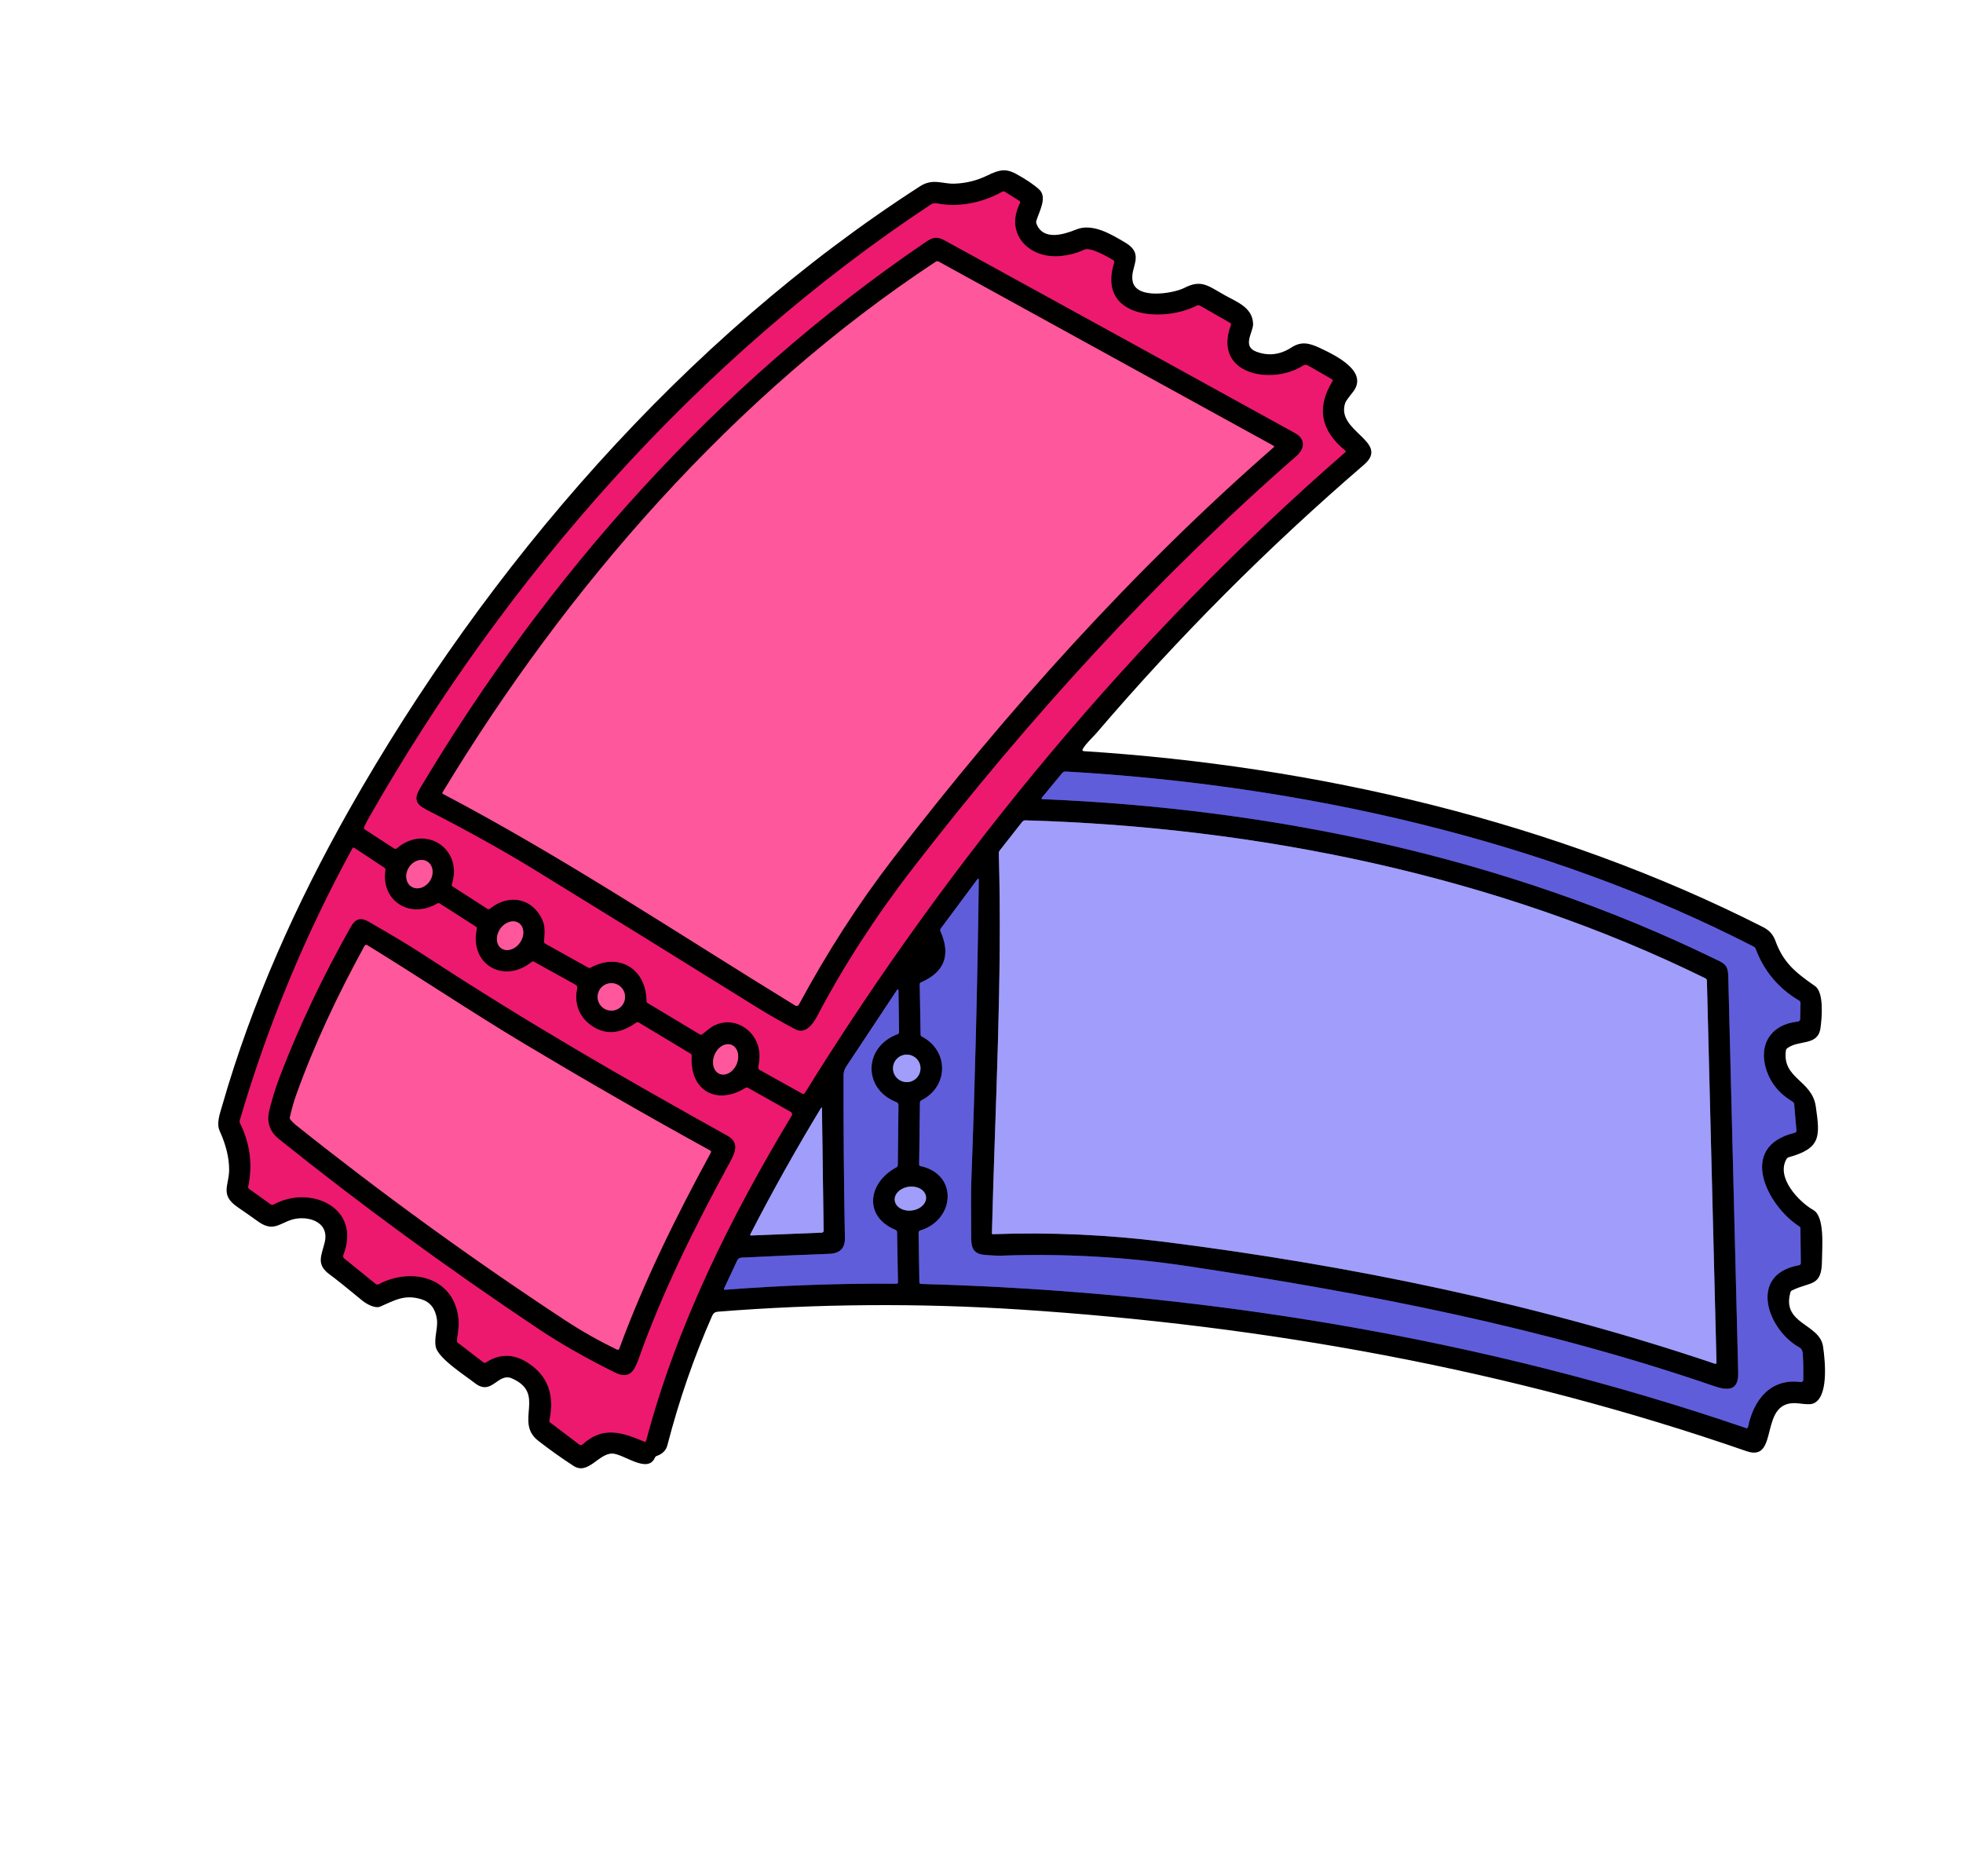 <svg width="45" height="43" viewBox="0 0 45 43" fill="none" xmlns="http://www.w3.org/2000/svg">
<g clip-path="url(#clip0_718_7559)">
<path d="M9.097 19.445C9.744 18.884 10.623 19.449 10.36 20.268C10.353 20.29 10.36 20.308 10.38 20.321L11.172 20.83C11.191 20.842 11.216 20.841 11.234 20.827C11.673 20.471 12.223 20.59 12.441 21.101C12.504 21.25 12.487 21.411 12.472 21.572C12.47 21.598 12.48 21.618 12.503 21.631L13.48 22.176C13.501 22.188 13.522 22.188 13.543 22.177C14.213 21.82 14.817 22.226 14.822 22.947C14.822 22.965 14.831 22.98 14.846 22.99L16.039 23.707C16.059 23.72 16.084 23.718 16.103 23.703C16.198 23.628 16.293 23.541 16.388 23.498C16.819 23.298 17.293 23.579 17.393 24.026C17.426 24.171 17.412 24.308 17.385 24.46C17.38 24.489 17.39 24.51 17.415 24.524L18.394 25.069C18.416 25.081 18.434 25.076 18.448 25.055C21.826 19.604 26.001 14.575 30.845 10.36C30.852 10.355 30.853 10.345 30.847 10.338C30.847 10.338 30.846 10.337 30.845 10.336C30.275 9.876 30.174 9.345 30.541 8.744C30.554 8.722 30.55 8.705 30.528 8.692L29.981 8.377C29.947 8.358 29.905 8.359 29.872 8.381C29.165 8.837 27.793 8.596 28.215 7.452C28.223 7.429 28.217 7.413 28.196 7.401L27.514 7.011C27.486 6.995 27.458 6.994 27.429 7.009C26.68 7.394 25.136 7.31 25.54 6.019C25.548 5.997 25.541 5.979 25.521 5.966C25.397 5.889 24.995 5.658 24.854 5.725C24.694 5.801 24.515 5.849 24.318 5.869C23.604 5.943 23.019 5.372 23.381 4.654C23.389 4.637 23.384 4.616 23.367 4.605L23.033 4.395C23.016 4.385 22.998 4.384 22.98 4.394C22.535 4.642 21.991 4.763 21.488 4.664C21.43 4.653 21.38 4.661 21.34 4.688C16.015 8.209 11.593 13.23 8.452 18.756C8.415 18.821 8.38 18.889 8.349 18.959C8.34 18.981 8.344 18.998 8.363 19.011L9.036 19.449C9.056 19.461 9.08 19.46 9.097 19.445Z" stroke="#770D38" stroke-width="0.229"/>
<path d="M6.272 27.608C7.112 27.151 8.297 27.676 7.872 28.77C7.861 28.797 7.87 28.828 7.892 28.846L8.615 29.431C8.633 29.445 8.659 29.448 8.68 29.437C9.442 29.035 10.421 29.281 10.512 30.24C10.526 30.395 10.501 30.558 10.474 30.72C10.471 30.742 10.479 30.765 10.497 30.779L11.086 31.23C11.102 31.242 11.12 31.243 11.137 31.231C11.461 31.02 11.781 31.031 12.106 31.241C12.557 31.535 12.721 31.973 12.596 32.558C12.591 32.578 12.597 32.595 12.614 32.607L13.278 33.11C13.302 33.128 13.334 33.127 13.356 33.106C13.825 32.682 14.262 32.832 14.768 33.044C14.791 33.054 14.806 33.046 14.812 33.022C15.503 30.399 16.749 27.896 18.149 25.572C18.166 25.544 18.157 25.507 18.128 25.49C18.128 25.49 18.128 25.489 18.127 25.489L17.147 24.936C17.127 24.925 17.108 24.926 17.09 24.937C16.439 25.347 15.803 25.009 15.856 24.205C15.858 24.183 15.849 24.166 15.83 24.155L14.647 23.442C14.624 23.429 14.603 23.429 14.582 23.444C14.195 23.721 13.838 23.731 13.51 23.474C13.255 23.274 13.16 22.963 13.232 22.654C13.239 22.623 13.226 22.591 13.198 22.576L12.242 22.047C12.224 22.037 12.203 22.039 12.188 22.051C11.554 22.564 10.752 22.113 10.93 21.291C10.934 21.271 10.928 21.255 10.911 21.244L10.084 20.714C10.063 20.701 10.043 20.701 10.022 20.712C9.4 21.075 8.727 20.656 8.834 19.944C8.838 19.922 8.83 19.905 8.812 19.892L8.119 19.434C8.107 19.427 8.09 19.43 8.082 19.443C8.082 19.443 8.081 19.444 8.081 19.445C6.995 21.432 6.133 23.512 5.497 25.684C5.492 25.704 5.493 25.725 5.503 25.744C5.735 26.211 5.798 26.698 5.691 27.203C5.688 27.221 5.695 27.239 5.71 27.25L6.204 27.604C6.226 27.62 6.248 27.621 6.272 27.608Z" stroke="#770D38" stroke-width="0.229"/>
<path d="M9.798 19.75C9.666 19.665 9.477 19.725 9.376 19.884C9.275 20.041 9.3 20.238 9.432 20.323C9.565 20.408 9.754 20.348 9.855 20.19C9.956 20.032 9.931 19.835 9.798 19.75Z" stroke="#802C4E" stroke-width="0.229"/>
<path d="M11.896 21.16C11.771 21.073 11.58 21.131 11.468 21.291C11.357 21.45 11.368 21.65 11.492 21.737C11.617 21.824 11.808 21.766 11.919 21.606C12.031 21.446 12.02 21.247 11.896 21.16Z" stroke="#802C4E" stroke-width="0.229"/>
<path d="M23.893 18.318C29.167 18.533 34.504 19.648 39.264 21.957C39.502 22.073 39.612 22.095 39.619 22.365C39.695 25.399 39.771 28.432 39.847 31.466C39.857 31.896 39.593 31.876 39.291 31.772C35.37 30.424 31.345 29.647 27.257 29.028C25.838 28.813 24.411 28.731 22.974 28.782C22.881 28.785 22.744 28.78 22.565 28.764C22.238 28.735 22.264 28.504 22.263 28.221C22.258 27.627 22.26 27.25 22.266 27.092C22.352 24.789 22.409 22.485 22.438 20.177C22.438 20.133 22.426 20.128 22.399 20.164L21.566 21.284C21.553 21.302 21.55 21.325 21.559 21.344C21.803 21.893 21.653 22.285 21.11 22.519C21.093 22.527 21.085 22.541 21.084 22.56L21.104 23.713C21.105 23.734 21.114 23.749 21.132 23.759C21.754 24.082 21.754 24.904 21.122 25.222C21.102 25.232 21.089 25.252 21.089 25.274L21.071 26.693C21.071 26.71 21.083 26.726 21.1 26.729C21.971 26.912 21.896 27.965 21.093 28.206C21.072 28.213 21.058 28.233 21.058 28.255L21.076 29.39C21.077 29.417 21.09 29.43 21.117 29.431C27.498 29.604 33.982 30.664 40.028 32.735C40.045 32.741 40.065 32.731 40.07 32.715C40.071 32.713 40.071 32.711 40.072 32.71C40.195 32.1 40.581 31.585 41.281 31.68C41.308 31.684 41.333 31.666 41.337 31.638C41.337 31.636 41.338 31.634 41.338 31.632C41.342 31.424 41.339 31.223 41.327 31.03C41.323 30.962 41.297 30.914 41.251 30.888C40.522 30.487 40.059 29.213 41.242 29.001C41.265 28.997 41.283 28.977 41.282 28.953L41.273 28.157C41.273 28.139 41.263 28.122 41.248 28.113C40.519 27.648 39.81 26.285 41.145 25.965C41.168 25.96 41.184 25.938 41.182 25.914L41.13 25.312C41.128 25.288 41.114 25.267 41.094 25.254C40.793 25.074 40.593 24.831 40.492 24.525C40.303 23.948 40.595 23.479 41.214 23.416C41.244 23.413 41.267 23.389 41.267 23.359L41.275 22.993C41.276 22.97 41.263 22.948 41.243 22.936C40.774 22.659 40.441 22.265 40.247 21.751C40.238 21.727 40.223 21.71 40.2 21.698C35.395 19.229 29.798 17.991 24.434 17.685C24.402 17.683 24.37 17.697 24.349 17.721L23.88 18.289C23.874 18.297 23.875 18.308 23.882 18.314C23.885 18.317 23.889 18.318 23.893 18.318Z" stroke="#302F6E" stroke-width="0.229"/>
<path d="M22.759 28.29C24.085 28.243 25.4 28.302 26.704 28.467C30.963 29.006 35.244 29.885 39.316 31.261C39.329 31.265 39.343 31.259 39.347 31.245C39.349 31.242 39.349 31.24 39.349 31.237L39.13 22.48C39.129 22.455 39.117 22.436 39.093 22.425C34.311 20.073 28.813 18.956 23.509 18.804C23.479 18.803 23.451 18.817 23.432 18.84L22.921 19.492C22.904 19.513 22.897 19.536 22.897 19.563C22.98 22.454 22.812 25.379 22.739 28.27C22.739 28.28 22.747 28.29 22.758 28.29C22.758 28.29 22.758 28.29 22.759 28.289" stroke="#504F7D" stroke-width="0.229"/>
<path d="M14.314 22.756C14.262 22.591 14.085 22.499 13.92 22.551C13.754 22.604 13.662 22.78 13.715 22.946C13.767 23.111 13.944 23.203 14.109 23.151C14.275 23.098 14.366 22.922 14.314 22.756Z" stroke="#802C4E" stroke-width="0.229"/>
<path d="M16.495 24.616C16.635 24.674 16.81 24.572 16.886 24.389C16.963 24.206 16.911 24.01 16.771 23.953C16.632 23.894 16.457 23.996 16.38 24.179C16.304 24.363 16.356 24.558 16.495 24.616Z" stroke="#802C4E" stroke-width="0.229"/>
<path d="M16.619 29.564C17.928 29.463 19.24 29.416 20.553 29.425C20.575 29.426 20.586 29.415 20.585 29.393L20.565 28.245C20.565 28.219 20.553 28.202 20.529 28.192C19.789 27.887 19.896 27.104 20.548 26.759C20.57 26.747 20.581 26.729 20.581 26.704L20.597 25.334C20.598 25.3 20.582 25.277 20.55 25.264C19.773 24.96 19.799 23.992 20.575 23.707C20.599 23.698 20.612 23.681 20.611 23.655L20.597 22.716C20.596 22.667 20.583 22.663 20.556 22.704L19.398 24.451C19.36 24.508 19.34 24.576 19.339 24.644C19.336 25.885 19.346 27.131 19.369 28.381C19.374 28.612 19.254 28.731 19.011 28.741C18.334 28.765 17.662 28.795 16.994 28.828C16.954 28.831 16.919 28.854 16.902 28.89L16.599 29.536C16.595 29.546 16.598 29.558 16.607 29.562C16.611 29.564 16.614 29.564 16.618 29.565" stroke="#302F6E" stroke-width="0.229"/>
<path d="M21.087 24.394C21.035 24.229 20.857 24.137 20.692 24.189C20.526 24.241 20.434 24.419 20.486 24.584C20.539 24.75 20.716 24.842 20.882 24.79C21.047 24.737 21.139 24.56 21.087 24.394Z" stroke="#504F7D" stroke-width="0.229"/>
<path d="M17.217 28.32L18.842 28.255C18.864 28.254 18.881 28.235 18.881 28.213L18.843 25.413C18.843 25.38 18.834 25.377 18.817 25.406C18.244 26.349 17.705 27.312 17.2 28.294C17.196 28.303 17.199 28.314 17.207 28.318C17.21 28.319 17.213 28.32 17.216 28.32" stroke="#504F7D" stroke-width="0.229"/>
<path d="M21.228 27.43C21.209 27.281 21.034 27.179 20.836 27.203C20.638 27.228 20.492 27.37 20.512 27.52C20.53 27.67 20.706 27.771 20.904 27.747C21.102 27.722 21.247 27.58 21.228 27.43Z" stroke="#504F7D" stroke-width="0.229"/>
<path d="M9.783 18.562C10.584 18.971 11.457 19.446 12.264 19.942C13.945 20.974 15.623 22.012 17.297 23.055C17.602 23.245 17.914 23.424 18.232 23.591C18.466 23.714 18.638 23.469 18.73 23.294C19.337 22.14 20.068 21.009 20.926 19.9C23.592 16.451 26.489 13.273 29.721 10.45C29.913 10.283 29.927 10.063 29.691 9.932C28.227 9.123 25.549 7.65 21.657 5.514C21.461 5.407 21.372 5.447 21.201 5.563C16.412 8.824 12.534 13.206 9.632 18.068C9.486 18.312 9.531 18.433 9.783 18.562Z" stroke="#770D38" stroke-width="0.229"/>
<path d="M18.312 23.029C18.957 21.833 19.664 20.73 20.486 19.662C23.087 16.283 25.986 13.057 29.201 10.249C29.209 10.242 29.209 10.231 29.203 10.224C29.201 10.222 29.2 10.221 29.198 10.22L21.518 5.996C21.496 5.984 21.475 5.985 21.454 5.998C16.843 9.031 12.979 13.474 10.142 18.172C10.137 18.179 10.14 18.188 10.147 18.193C12.931 19.657 15.564 21.414 18.232 23.05C18.259 23.066 18.293 23.057 18.309 23.031C18.31 23.031 18.31 23.03 18.311 23.029" stroke="#802C4E" stroke-width="0.229"/>
<path d="M16.671 26.033C14.311 24.718 12.154 23.485 9.716 21.891C9.294 21.616 8.876 21.375 8.45 21.129C8.257 21.017 8.142 21.07 8.04 21.251C7.388 22.408 6.848 23.548 6.419 24.67C6.322 24.924 6.241 25.184 6.176 25.449C6.107 25.727 6.187 25.941 6.399 26.111C8.257 27.603 10.236 29.05 12.334 30.453C12.845 30.794 13.43 31.128 14.089 31.455C14.428 31.623 14.536 31.436 14.641 31.142C15.197 29.577 15.948 28.078 16.741 26.622C16.868 26.389 16.939 26.183 16.671 26.033Z" stroke="#770D38" stroke-width="0.229"/>
<path d="M8.358 21.681C7.749 22.794 7.211 23.924 6.787 25.11C6.738 25.247 6.691 25.413 6.646 25.609C6.641 25.63 6.646 25.648 6.66 25.666C6.695 25.71 6.735 25.749 6.779 25.784C8.767 27.37 10.824 28.862 12.949 30.259C13.334 30.512 13.733 30.738 14.148 30.936C14.17 30.946 14.186 30.939 14.194 30.917C14.768 29.361 15.498 27.881 16.294 26.424C16.305 26.402 16.301 26.385 16.279 26.373C14.842 25.582 13.42 24.766 12.013 23.923C10.8 23.197 9.622 22.405 8.417 21.665C8.397 21.654 8.372 21.659 8.36 21.679C8.359 21.679 8.359 21.68 8.358 21.681Z" stroke="#802C4E" stroke-width="0.229"/>
<path d="M41.043 29.625C40.839 30.358 41.714 30.335 41.792 30.865C41.845 31.224 41.922 32.063 41.548 32.178C41.5 32.193 41.397 32.19 41.242 32.17C40.278 32.044 40.822 33.535 40.04 33.265C34.67 31.401 29.022 30.382 23.36 30.016C21.053 29.868 18.751 29.884 16.454 30.067C16.394 30.072 16.352 30.102 16.327 30.158C15.908 31.108 15.566 32.098 15.3 33.125C15.27 33.245 15.188 33.327 15.057 33.373C15.037 33.379 15.021 33.394 15.013 33.413C14.848 33.791 14.295 33.324 14.038 33.319C13.72 33.313 13.484 33.821 13.145 33.6C12.868 33.42 12.599 33.228 12.338 33.025C11.781 32.59 12.531 31.948 11.738 31.597C11.408 31.451 11.278 32.01 10.885 31.703C10.658 31.525 10.044 31.138 9.989 30.871C9.947 30.666 10.045 30.435 10.015 30.234C9.979 29.995 9.861 29.844 9.66 29.782C9.268 29.661 9.04 29.812 8.716 29.95C8.601 30 8.407 29.896 8.299 29.807C7.945 29.514 7.699 29.317 7.56 29.216C7.239 28.984 7.369 28.785 7.444 28.477C7.548 28.051 7.149 27.884 6.801 27.933C6.454 27.981 6.303 28.273 5.928 28.007C5.766 27.891 5.604 27.778 5.443 27.667C5.033 27.385 5.254 27.17 5.253 26.809C5.252 26.536 5.18 26.241 5.036 25.924C4.957 25.749 5.039 25.532 5.094 25.342C5.771 22.983 6.786 20.717 8.004 18.563C11.159 12.989 15.675 7.758 21.089 4.271C21.384 4.081 21.6 4.218 21.874 4.21C22.14 4.202 22.393 4.14 22.633 4.023C22.902 3.893 23.05 3.853 23.299 3.989C23.531 4.117 23.706 4.236 23.824 4.345C24.016 4.523 23.818 4.856 23.757 5.062C23.75 5.084 23.752 5.107 23.76 5.128C23.914 5.526 24.392 5.374 24.67 5.261C25.046 5.108 25.474 5.371 25.786 5.555C26.274 5.839 25.88 6.131 25.97 6.469C26.077 6.867 26.909 6.722 27.144 6.602C27.53 6.404 27.673 6.537 28.057 6.756C28.331 6.913 28.715 7.038 28.726 7.423C28.732 7.614 28.465 7.934 28.799 8.061C29.075 8.165 29.342 8.134 29.6 7.968C29.827 7.82 30.007 7.86 30.254 7.975C30.652 8.161 31.38 8.526 31.012 8.989C30.908 9.119 30.851 9.2 30.84 9.231C30.607 9.889 31.881 10.123 31.269 10.652C29.064 12.549 27.017 14.603 25.127 16.813C25.049 16.903 24.897 17.038 24.818 17.174C24.81 17.188 24.814 17.205 24.828 17.213C24.832 17.215 24.837 17.217 24.841 17.218C30.159 17.556 35.635 18.826 40.407 21.246C40.549 21.318 40.64 21.405 40.7 21.567C40.882 22.067 41.159 22.291 41.609 22.604C41.819 22.75 41.765 23.345 41.732 23.571C41.669 23.985 41.235 23.827 40.97 24.029C40.954 24.041 40.943 24.06 40.94 24.08C40.851 24.728 41.539 24.753 41.626 25.366C41.722 26.047 41.752 26.319 41.005 26.527C40.984 26.533 40.965 26.547 40.955 26.566C40.706 26.991 41.236 27.547 41.571 27.738C41.838 27.891 41.768 28.61 41.767 28.888C41.766 29.506 41.505 29.369 41.081 29.579C41.062 29.588 41.048 29.605 41.043 29.625ZM9.096 19.445C9.744 18.884 10.622 19.449 10.36 20.268C10.352 20.291 10.359 20.308 10.379 20.321L11.172 20.83C11.191 20.842 11.216 20.841 11.233 20.827C11.673 20.471 12.223 20.59 12.44 21.102C12.504 21.25 12.487 21.411 12.472 21.572C12.469 21.598 12.48 21.618 12.502 21.631L13.479 22.176C13.501 22.188 13.522 22.189 13.543 22.177C14.213 21.82 14.816 22.226 14.822 22.948C14.822 22.965 14.831 22.981 14.845 22.99L16.039 23.707C16.058 23.72 16.084 23.718 16.103 23.703C16.198 23.628 16.293 23.542 16.388 23.498C16.819 23.298 17.293 23.579 17.393 24.026C17.425 24.172 17.412 24.308 17.384 24.461C17.38 24.489 17.39 24.51 17.415 24.524L18.393 25.069C18.416 25.081 18.434 25.076 18.448 25.055C21.826 19.604 26 14.576 30.845 10.36C30.852 10.355 30.852 10.345 30.847 10.338C30.847 10.338 30.846 10.337 30.845 10.336C30.275 9.876 30.174 9.345 30.54 8.744C30.554 8.722 30.549 8.705 30.527 8.692L29.981 8.377C29.946 8.358 29.904 8.359 29.872 8.381C29.164 8.837 27.792 8.596 28.215 7.452C28.223 7.429 28.217 7.413 28.196 7.401L27.514 7.011C27.486 6.995 27.458 6.994 27.429 7.009C26.68 7.395 25.136 7.31 25.54 6.019C25.547 5.997 25.541 5.979 25.52 5.966C25.396 5.889 24.995 5.658 24.854 5.725C24.694 5.801 24.515 5.849 24.318 5.869C23.603 5.944 23.019 5.372 23.381 4.654C23.389 4.637 23.384 4.616 23.367 4.605L23.033 4.395C23.016 4.385 22.998 4.384 22.98 4.394C22.534 4.642 21.991 4.763 21.488 4.664C21.429 4.653 21.38 4.661 21.339 4.688C16.015 8.209 11.593 13.23 8.452 18.756C8.415 18.821 8.38 18.889 8.348 18.959C8.339 18.981 8.344 18.998 8.363 19.011L9.036 19.449C9.055 19.461 9.08 19.46 9.096 19.445ZM6.272 27.609C7.112 27.151 8.297 27.676 7.872 28.77C7.861 28.797 7.87 28.828 7.892 28.846L8.615 29.431C8.633 29.446 8.659 29.448 8.68 29.437C9.441 29.035 10.42 29.281 10.512 30.24C10.526 30.395 10.501 30.558 10.474 30.72C10.47 30.742 10.479 30.765 10.497 30.779L11.086 31.23C11.102 31.242 11.12 31.243 11.137 31.231C11.46 31.021 11.781 31.031 12.105 31.241C12.557 31.535 12.72 31.974 12.596 32.558C12.591 32.578 12.597 32.595 12.614 32.607L13.278 33.111C13.301 33.128 13.334 33.127 13.356 33.107C13.824 32.682 14.261 32.832 14.768 33.044C14.791 33.054 14.806 33.047 14.812 33.022C15.503 30.399 16.749 27.896 18.148 25.573C18.166 25.544 18.157 25.507 18.128 25.49C18.128 25.49 18.128 25.49 18.127 25.489L17.147 24.937C17.127 24.925 17.108 24.926 17.089 24.937C16.439 25.347 15.803 25.01 15.856 24.205C15.857 24.183 15.849 24.167 15.83 24.155L14.646 23.442C14.624 23.429 14.603 23.429 14.582 23.444C14.195 23.721 13.837 23.732 13.51 23.474C13.255 23.274 13.16 22.963 13.232 22.654C13.239 22.623 13.226 22.592 13.198 22.577L12.242 22.047C12.224 22.037 12.203 22.039 12.188 22.051C11.554 22.564 10.752 22.114 10.93 21.291C10.934 21.271 10.928 21.255 10.911 21.244L10.083 20.714C10.063 20.701 10.042 20.701 10.022 20.713C9.4 21.075 8.727 20.656 8.834 19.945C8.837 19.922 8.83 19.905 8.811 19.892L8.119 19.435C8.106 19.427 8.09 19.43 8.082 19.443C8.082 19.443 8.081 19.444 8.081 19.445C6.994 21.432 6.133 23.512 5.497 25.685C5.491 25.704 5.493 25.725 5.502 25.744C5.735 26.211 5.798 26.698 5.691 27.203C5.688 27.221 5.695 27.239 5.709 27.251L6.204 27.604C6.226 27.62 6.248 27.622 6.272 27.609ZM9.798 19.751C9.665 19.666 9.477 19.726 9.375 19.884C9.274 20.042 9.3 20.239 9.432 20.324C9.565 20.409 9.753 20.349 9.855 20.19C9.956 20.032 9.93 19.835 9.798 19.751ZM11.896 21.161C11.771 21.074 11.58 21.132 11.468 21.292C11.357 21.451 11.368 21.651 11.492 21.738C11.617 21.825 11.808 21.767 11.92 21.607C12.031 21.447 12.02 21.248 11.896 21.161ZM23.893 18.318C29.166 18.534 34.503 19.648 39.264 21.957C39.501 22.073 39.611 22.095 39.619 22.365C39.695 25.399 39.77 28.432 39.846 31.466C39.857 31.896 39.593 31.876 39.29 31.772C35.369 30.424 31.344 29.647 27.257 29.028C25.838 28.813 24.411 28.731 22.974 28.782C22.88 28.785 22.743 28.78 22.565 28.764C22.237 28.735 22.264 28.504 22.262 28.221C22.258 27.627 22.259 27.25 22.265 27.092C22.352 24.789 22.409 22.485 22.437 20.177C22.438 20.133 22.425 20.129 22.398 20.164L21.566 21.284C21.552 21.302 21.55 21.325 21.559 21.344C21.802 21.893 21.653 22.285 21.11 22.519C21.092 22.527 21.084 22.541 21.084 22.56L21.104 23.713C21.104 23.734 21.113 23.749 21.132 23.759C21.754 24.083 21.754 24.904 21.122 25.222C21.101 25.232 21.088 25.252 21.088 25.274L21.07 26.693C21.07 26.71 21.083 26.726 21.1 26.73C21.971 26.912 21.895 27.965 21.093 28.206C21.072 28.213 21.057 28.233 21.057 28.255L21.076 29.39C21.076 29.417 21.09 29.43 21.116 29.431C27.497 29.604 33.981 30.664 40.028 32.735C40.045 32.741 40.064 32.732 40.07 32.715C40.07 32.713 40.071 32.711 40.071 32.71C40.195 32.1 40.581 31.585 41.28 31.68C41.307 31.684 41.333 31.666 41.336 31.639C41.337 31.636 41.337 31.634 41.337 31.632C41.341 31.424 41.338 31.223 41.327 31.03C41.322 30.962 41.297 30.914 41.25 30.888C40.521 30.487 40.058 29.213 41.242 29.001C41.265 28.997 41.282 28.977 41.282 28.953L41.272 28.157C41.272 28.139 41.263 28.122 41.247 28.113C40.519 27.648 39.81 26.285 41.144 25.965C41.167 25.96 41.184 25.938 41.181 25.914L41.129 25.312C41.127 25.288 41.114 25.267 41.093 25.254C40.793 25.074 40.592 24.831 40.492 24.525C40.302 23.948 40.595 23.479 41.214 23.417C41.243 23.413 41.266 23.389 41.267 23.359L41.275 22.993C41.275 22.97 41.263 22.948 41.243 22.936C40.773 22.659 40.441 22.265 40.246 21.751C40.237 21.727 40.222 21.71 40.2 21.698C35.394 19.229 29.798 17.991 24.434 17.685C24.401 17.683 24.37 17.697 24.349 17.721L23.879 18.289C23.873 18.297 23.874 18.308 23.882 18.314C23.884 18.317 23.888 18.318 23.893 18.318ZM22.759 28.29C24.085 28.243 25.4 28.302 26.704 28.467C30.963 29.006 35.244 29.885 39.316 31.261C39.329 31.265 39.343 31.259 39.347 31.245C39.348 31.242 39.349 31.24 39.349 31.237L39.13 22.48C39.129 22.455 39.117 22.436 39.093 22.425C34.311 20.073 28.813 18.956 23.509 18.804C23.479 18.803 23.451 18.817 23.432 18.84L22.921 19.492C22.904 19.513 22.896 19.536 22.897 19.563C22.98 22.454 22.811 25.379 22.739 28.27C22.739 28.281 22.747 28.29 22.758 28.29C22.758 28.29 22.758 28.29 22.759 28.29L22.759 28.29ZM14.314 22.756C14.262 22.591 14.085 22.499 13.92 22.551C13.754 22.604 13.663 22.78 13.715 22.946C13.767 23.111 13.944 23.203 14.109 23.151C14.275 23.098 14.366 22.922 14.314 22.756ZM16.496 24.616C16.636 24.674 16.811 24.572 16.887 24.389C16.963 24.205 16.911 24.01 16.772 23.952C16.632 23.894 16.457 23.996 16.381 24.179C16.305 24.362 16.357 24.558 16.496 24.616ZM16.618 29.565C17.927 29.463 19.239 29.417 20.552 29.425C20.575 29.426 20.586 29.415 20.585 29.393L20.565 28.245C20.564 28.22 20.552 28.202 20.529 28.192C19.788 27.887 19.896 27.104 20.548 26.759C20.57 26.747 20.581 26.729 20.581 26.704L20.597 25.334C20.598 25.3 20.582 25.277 20.549 25.264C19.772 24.96 19.798 23.992 20.574 23.707C20.599 23.699 20.611 23.681 20.61 23.655L20.597 22.716C20.596 22.667 20.582 22.663 20.555 22.704L19.397 24.451C19.359 24.509 19.339 24.576 19.339 24.645C19.335 25.886 19.345 27.131 19.369 28.381C19.373 28.612 19.254 28.732 19.01 28.741C18.333 28.766 17.661 28.795 16.994 28.828C16.953 28.831 16.918 28.854 16.901 28.89L16.599 29.536C16.594 29.546 16.598 29.558 16.607 29.563C16.61 29.564 16.614 29.565 16.617 29.565L16.618 29.565ZM21.087 24.395C21.034 24.229 20.857 24.137 20.691 24.189C20.526 24.241 20.434 24.419 20.486 24.584C20.538 24.75 20.716 24.842 20.881 24.79C21.047 24.737 21.139 24.56 21.087 24.395ZM17.216 28.32L18.841 28.255C18.863 28.254 18.881 28.235 18.88 28.213L18.842 25.413C18.842 25.38 18.833 25.378 18.816 25.406C18.244 26.349 17.705 27.312 17.199 28.294C17.195 28.303 17.198 28.314 17.207 28.318C17.209 28.319 17.213 28.32 17.216 28.32L17.216 28.32ZM21.228 27.43C21.209 27.281 21.034 27.179 20.836 27.203C20.638 27.228 20.492 27.37 20.511 27.52C20.53 27.67 20.706 27.771 20.904 27.747C21.102 27.722 21.247 27.58 21.228 27.43Z" fill="black"/>
<path d="M10.36 20.268C10.623 19.449 9.744 18.884 9.097 19.445C9.08 19.46 9.056 19.461 9.036 19.449L8.363 19.011C8.344 18.998 8.34 18.981 8.349 18.959C8.38 18.889 8.415 18.821 8.452 18.756C11.593 13.23 16.015 8.209 21.34 4.688C21.38 4.661 21.43 4.653 21.488 4.664C21.991 4.763 22.535 4.642 22.98 4.394C22.998 4.384 23.016 4.385 23.033 4.395L23.367 4.605C23.384 4.616 23.389 4.637 23.381 4.654C23.019 5.372 23.604 5.943 24.318 5.869C24.515 5.849 24.694 5.801 24.854 5.725C24.995 5.658 25.397 5.889 25.521 5.966C25.541 5.979 25.548 5.997 25.54 6.019C25.136 7.31 26.68 7.394 27.429 7.009C27.458 6.994 27.486 6.995 27.514 7.011L28.196 7.401C28.217 7.413 28.223 7.429 28.215 7.452C27.793 8.596 29.165 8.837 29.872 8.381C29.905 8.359 29.947 8.358 29.981 8.377L30.528 8.692C30.55 8.705 30.554 8.722 30.541 8.744C30.174 9.345 30.275 9.876 30.845 10.336C30.852 10.341 30.853 10.352 30.847 10.358C30.847 10.358 30.846 10.359 30.845 10.36C26.001 14.575 21.826 19.604 18.448 25.055C18.434 25.076 18.416 25.081 18.394 25.069L17.415 24.524C17.39 24.51 17.38 24.489 17.385 24.46C17.412 24.308 17.426 24.171 17.393 24.026C17.293 23.579 16.819 23.298 16.388 23.498C16.293 23.541 16.198 23.628 16.103 23.703C16.084 23.718 16.059 23.72 16.039 23.707L14.846 22.99C14.831 22.98 14.822 22.965 14.822 22.947C14.817 22.226 14.213 21.82 13.543 22.177C13.522 22.188 13.501 22.188 13.48 22.176L12.503 21.631C12.48 21.618 12.47 21.598 12.472 21.572C12.487 21.411 12.504 21.25 12.441 21.101C12.223 20.59 11.673 20.471 11.234 20.827C11.216 20.841 11.191 20.842 11.172 20.83L10.38 20.321C10.36 20.308 10.353 20.29 10.36 20.268ZM9.783 18.562C10.584 18.971 11.457 19.446 12.264 19.942C13.945 20.974 15.623 22.012 17.297 23.055C17.602 23.245 17.914 23.424 18.232 23.591C18.467 23.714 18.639 23.469 18.731 23.294C19.337 22.14 20.069 21.009 20.926 19.9C23.592 16.451 26.49 13.273 29.721 10.45C29.913 10.282 29.927 10.063 29.692 9.932C28.228 9.123 25.549 7.65 21.657 5.514C21.461 5.407 21.372 5.447 21.202 5.563C16.412 8.824 12.535 13.206 9.632 18.068C9.486 18.312 9.531 18.433 9.783 18.562Z" fill="#ED196F"/>
<path d="M12.264 19.942C11.457 19.446 10.584 18.971 9.783 18.562C9.531 18.433 9.486 18.312 9.632 18.068C12.534 13.206 16.412 8.824 21.201 5.563C21.372 5.447 21.461 5.407 21.657 5.514C25.549 7.65 28.227 9.123 29.691 9.932C29.927 10.063 29.913 10.283 29.721 10.45C26.489 13.273 23.592 16.451 20.926 19.9C20.068 21.009 19.337 22.14 18.73 23.294C18.638 23.469 18.466 23.714 18.232 23.591C17.914 23.424 17.602 23.245 17.297 23.055C15.623 22.012 13.945 20.974 12.264 19.942ZM18.312 23.029C18.957 21.833 19.664 20.73 20.486 19.662C23.087 16.283 25.986 13.057 29.201 10.249C29.209 10.242 29.209 10.231 29.203 10.224C29.201 10.222 29.2 10.221 29.198 10.22L21.518 5.996C21.496 5.985 21.475 5.985 21.454 5.999C16.843 9.031 12.979 13.474 10.142 18.172C10.137 18.179 10.14 18.188 10.147 18.193C12.931 19.657 15.564 21.414 18.232 23.05C18.259 23.066 18.293 23.058 18.309 23.031C18.31 23.031 18.31 23.03 18.311 23.029L18.312 23.029Z" fill="black"/>
<path d="M18.311 23.029C18.296 23.056 18.262 23.067 18.235 23.051C18.235 23.051 18.234 23.051 18.233 23.05C15.564 21.415 12.932 19.657 10.147 18.193C10.14 18.189 10.137 18.179 10.141 18.172C12.978 13.475 16.843 9.032 21.453 5.999C21.474 5.986 21.495 5.985 21.517 5.997L29.197 10.221C29.206 10.226 29.209 10.236 29.204 10.245C29.204 10.247 29.202 10.249 29.2 10.25C25.985 13.058 23.087 16.284 20.485 19.663C19.663 20.731 18.957 21.834 18.311 23.03L18.311 23.029Z" fill="#FF579B"/>
<path d="M7.872 28.77C8.297 27.676 7.112 27.151 6.272 27.608C6.248 27.621 6.226 27.62 6.204 27.604L5.71 27.25C5.695 27.239 5.688 27.221 5.691 27.203C5.798 26.698 5.735 26.211 5.503 25.744C5.493 25.725 5.492 25.704 5.497 25.684C6.133 23.512 6.995 21.432 8.081 19.445C8.088 19.431 8.104 19.427 8.118 19.433C8.118 19.433 8.118 19.433 8.119 19.434L8.811 19.891C8.83 19.904 8.837 19.921 8.834 19.944C8.727 20.655 9.4 21.075 10.022 20.712C10.042 20.7 10.063 20.7 10.083 20.713L10.911 21.243C10.928 21.254 10.934 21.27 10.93 21.29C10.752 22.113 11.554 22.563 12.188 22.051C12.203 22.038 12.224 22.037 12.242 22.046L13.198 22.576C13.226 22.591 13.239 22.622 13.232 22.653C13.16 22.962 13.255 23.273 13.51 23.473C13.837 23.731 14.195 23.72 14.582 23.443C14.603 23.428 14.624 23.428 14.646 23.441L15.83 24.154C15.849 24.166 15.857 24.182 15.856 24.204C15.803 25.009 16.439 25.346 17.089 24.937C17.108 24.925 17.127 24.925 17.146 24.936L18.127 25.488C18.156 25.505 18.166 25.542 18.149 25.571C18.149 25.571 18.149 25.571 18.148 25.572C16.749 27.895 15.503 30.398 14.812 33.021C14.805 33.046 14.791 33.053 14.768 33.044C14.261 32.831 13.824 32.681 13.356 33.106C13.334 33.126 13.301 33.127 13.278 33.11L12.614 32.606C12.597 32.594 12.591 32.577 12.596 32.557C12.72 31.973 12.557 31.534 12.105 31.24C11.781 31.03 11.46 31.02 11.137 31.231C11.12 31.242 11.102 31.242 11.085 31.229L10.497 30.778C10.479 30.764 10.47 30.741 10.474 30.719C10.501 30.557 10.526 30.394 10.512 30.239C10.42 29.28 9.441 29.034 8.68 29.436C8.659 29.447 8.633 29.445 8.615 29.43L7.892 28.846C7.869 28.827 7.861 28.797 7.872 28.769L7.872 28.77ZM16.671 26.033C14.311 24.718 12.154 23.485 9.716 21.891C9.294 21.616 8.876 21.375 8.45 21.128C8.257 21.017 8.142 21.07 8.04 21.251C7.388 22.408 6.848 23.548 6.419 24.67C6.322 24.924 6.241 25.184 6.176 25.448C6.107 25.727 6.187 25.941 6.399 26.111C8.257 27.603 10.236 29.05 12.334 30.453C12.845 30.794 13.43 31.128 14.089 31.455C14.428 31.623 14.536 31.436 14.64 31.142C15.197 29.577 15.948 28.078 16.741 26.622C16.868 26.389 16.939 26.183 16.671 26.033Z" fill="#ED196F"/>
<path d="M9.855 20.19C9.956 20.032 9.93 19.835 9.798 19.75C9.666 19.666 9.476 19.725 9.375 19.884C9.274 20.042 9.3 20.239 9.432 20.323C9.565 20.408 9.754 20.348 9.855 20.19Z" fill="#FF579B"/>
<path d="M9.716 21.891C12.154 23.485 14.311 24.718 16.671 26.033C16.939 26.183 16.868 26.389 16.741 26.622C15.948 28.078 15.197 29.577 14.641 31.142C14.536 31.436 14.428 31.623 14.089 31.455C13.43 31.128 12.845 30.794 12.334 30.453C10.236 29.05 8.257 27.603 6.399 26.111C6.187 25.941 6.107 25.727 6.176 25.449C6.241 25.184 6.322 24.924 6.419 24.67C6.848 23.548 7.388 22.408 8.04 21.251C8.142 21.07 8.257 21.017 8.45 21.129C8.876 21.375 9.294 21.616 9.716 21.891ZM8.358 21.681C7.749 22.794 7.211 23.924 6.787 25.11C6.738 25.247 6.691 25.412 6.646 25.609C6.641 25.63 6.645 25.648 6.66 25.665C6.695 25.709 6.735 25.749 6.779 25.784C8.767 27.37 10.824 28.862 12.949 30.259C13.334 30.512 13.733 30.738 14.147 30.935C14.169 30.946 14.185 30.939 14.194 30.916C14.768 29.361 15.498 27.881 16.293 26.424C16.305 26.402 16.3 26.385 16.279 26.373C14.841 25.582 13.42 24.765 12.013 23.923C10.8 23.196 9.622 22.405 8.417 21.665C8.397 21.653 8.372 21.659 8.359 21.678C8.359 21.679 8.359 21.68 8.358 21.681Z" fill="black"/>
<path d="M6.787 25.11C7.211 23.924 7.749 22.794 8.358 21.681C8.369 21.661 8.394 21.653 8.414 21.663C8.415 21.664 8.416 21.664 8.417 21.665C9.622 22.404 10.8 23.196 12.013 23.923C13.42 24.765 14.841 25.582 16.279 26.373C16.3 26.384 16.305 26.402 16.293 26.423C15.498 27.88 14.768 29.36 14.194 30.916C14.185 30.939 14.169 30.945 14.147 30.935C13.733 30.737 13.334 30.511 12.949 30.258C10.824 28.861 8.767 27.369 6.779 25.784C6.735 25.748 6.695 25.709 6.66 25.665C6.645 25.648 6.641 25.629 6.646 25.608C6.691 25.412 6.738 25.246 6.787 25.11L6.787 25.11Z" fill="#FF579B"/>
<path d="M11.919 21.606C12.031 21.447 12.02 21.247 11.895 21.16C11.771 21.073 11.579 21.132 11.468 21.291C11.357 21.45 11.368 21.65 11.492 21.737C11.617 21.824 11.808 21.766 11.919 21.606Z" fill="#FF579B"/>
<path d="M23.893 18.318C23.883 18.318 23.876 18.31 23.876 18.3C23.876 18.296 23.877 18.293 23.88 18.289L24.349 17.721C24.37 17.697 24.402 17.683 24.434 17.685C29.798 17.991 35.395 19.229 40.2 21.698C40.223 21.71 40.238 21.727 40.247 21.751C40.441 22.265 40.774 22.659 41.243 22.936C41.263 22.948 41.276 22.97 41.275 22.993L41.267 23.359C41.267 23.389 41.244 23.413 41.214 23.416C40.595 23.479 40.303 23.948 40.492 24.525C40.593 24.831 40.793 25.074 41.094 25.254C41.114 25.267 41.128 25.288 41.13 25.312L41.182 25.914C41.184 25.938 41.168 25.96 41.145 25.965C39.81 26.285 40.519 27.648 41.248 28.113C41.263 28.122 41.273 28.139 41.273 28.157L41.282 28.953C41.283 28.977 41.265 28.997 41.242 29.001C40.059 29.213 40.522 30.487 41.251 30.888C41.297 30.914 41.323 30.962 41.327 31.03C41.339 31.223 41.342 31.424 41.338 31.632C41.337 31.659 41.315 31.681 41.287 31.681C41.285 31.681 41.283 31.681 41.281 31.68C40.581 31.585 40.195 32.1 40.072 32.71C40.068 32.728 40.051 32.74 40.032 32.737C40.031 32.737 40.029 32.736 40.028 32.735C33.982 30.664 27.498 29.604 21.117 29.431C21.09 29.43 21.077 29.417 21.076 29.39L21.058 28.255C21.058 28.233 21.072 28.213 21.093 28.206C21.896 27.965 21.971 26.912 21.1 26.729C21.083 26.726 21.071 26.71 21.071 26.693L21.089 25.274C21.089 25.252 21.102 25.232 21.122 25.222C21.754 24.904 21.754 24.082 21.132 23.759C21.114 23.749 21.105 23.734 21.104 23.713L21.084 22.56C21.085 22.541 21.093 22.527 21.11 22.519C21.653 22.285 21.803 21.893 21.559 21.344C21.55 21.325 21.553 21.302 21.566 21.284L22.399 20.164C22.426 20.128 22.438 20.133 22.438 20.177C22.409 22.485 22.352 24.789 22.266 27.092C22.26 27.25 22.258 27.627 22.263 28.221C22.264 28.504 22.238 28.735 22.565 28.764C22.744 28.78 22.881 28.785 22.974 28.782C24.411 28.731 25.838 28.813 27.257 29.028C31.345 29.647 35.37 30.424 39.291 31.772C39.593 31.876 39.857 31.896 39.847 31.466C39.771 28.432 39.695 25.399 39.619 22.365C39.612 22.095 39.502 22.073 39.264 21.957C34.504 19.648 29.167 18.533 23.893 18.318Z" fill="#605DDB"/>
<path d="M22.759 28.29C22.748 28.29 22.739 28.282 22.739 28.271C22.739 28.271 22.739 28.271 22.739 28.27C22.811 25.379 22.98 22.454 22.897 19.563C22.896 19.536 22.904 19.513 22.92 19.492L23.432 18.84C23.45 18.817 23.479 18.803 23.509 18.804C28.813 18.956 34.311 20.073 39.093 22.425C39.117 22.436 39.129 22.455 39.129 22.48L39.349 31.237C39.349 31.251 39.338 31.262 39.324 31.262C39.321 31.263 39.318 31.262 39.316 31.261C35.244 29.885 30.963 29.006 26.704 28.467C25.4 28.302 24.085 28.243 22.759 28.29L22.759 28.29Z" fill="#A09EFA"/>
<path d="M14.109 23.151C14.275 23.098 14.366 22.922 14.314 22.756C14.262 22.591 14.085 22.499 13.92 22.551C13.754 22.604 13.662 22.78 13.715 22.946C13.767 23.111 13.944 23.203 14.109 23.151Z" fill="#FF579B"/>
<path d="M16.887 24.389C16.963 24.206 16.911 24.01 16.772 23.952C16.632 23.894 16.457 23.995 16.381 24.179C16.305 24.362 16.356 24.557 16.496 24.615C16.636 24.673 16.811 24.572 16.887 24.389Z" fill="#FF579B"/>
<path d="M16.618 29.564C16.607 29.565 16.597 29.557 16.596 29.546C16.596 29.543 16.597 29.539 16.598 29.536L16.901 28.89C16.918 28.854 16.953 28.831 16.993 28.828C17.661 28.795 18.333 28.765 19.01 28.74C19.253 28.731 19.373 28.612 19.369 28.381C19.345 27.131 19.335 25.885 19.338 24.644C19.339 24.576 19.359 24.508 19.397 24.451L20.555 22.704C20.582 22.663 20.596 22.667 20.597 22.716L20.61 23.655C20.611 23.681 20.598 23.698 20.574 23.707C19.798 23.992 19.772 24.96 20.549 25.264C20.582 25.277 20.597 25.3 20.596 25.334L20.581 26.704C20.58 26.729 20.569 26.747 20.547 26.759C19.896 27.104 19.788 27.887 20.528 28.192C20.552 28.202 20.564 28.219 20.564 28.245L20.585 29.392C20.585 29.414 20.574 29.425 20.552 29.425C19.239 29.416 17.927 29.463 16.618 29.564Z" fill="#605DDB"/>
<path d="M20.882 24.79C21.047 24.737 21.139 24.56 21.087 24.394C21.035 24.229 20.858 24.137 20.692 24.189C20.526 24.241 20.434 24.418 20.486 24.584C20.539 24.75 20.716 24.842 20.882 24.79Z" fill="#A09EFA"/>
<path d="M18.842 28.255L17.217 28.32C17.207 28.32 17.199 28.313 17.198 28.303C17.197 28.3 17.198 28.297 17.2 28.294C17.705 27.312 18.244 26.349 18.817 25.405C18.834 25.377 18.843 25.38 18.843 25.413L18.881 28.213C18.881 28.235 18.864 28.254 18.842 28.255Z" fill="#A09EFA"/>
<path d="M21.228 27.43C21.209 27.28 21.034 27.178 20.836 27.203C20.638 27.228 20.493 27.369 20.512 27.52C20.531 27.67 20.706 27.771 20.904 27.746C21.102 27.722 21.247 27.58 21.228 27.43Z" fill="#A09EFA"/>
</g>
<defs>
<clipPath id="clip0_718_7559">
<rect width="36.203" height="33.478" fill="white" transform="translate(0 10.912) rotate(-17.542)"/>
</clipPath>
</defs>
</svg>
